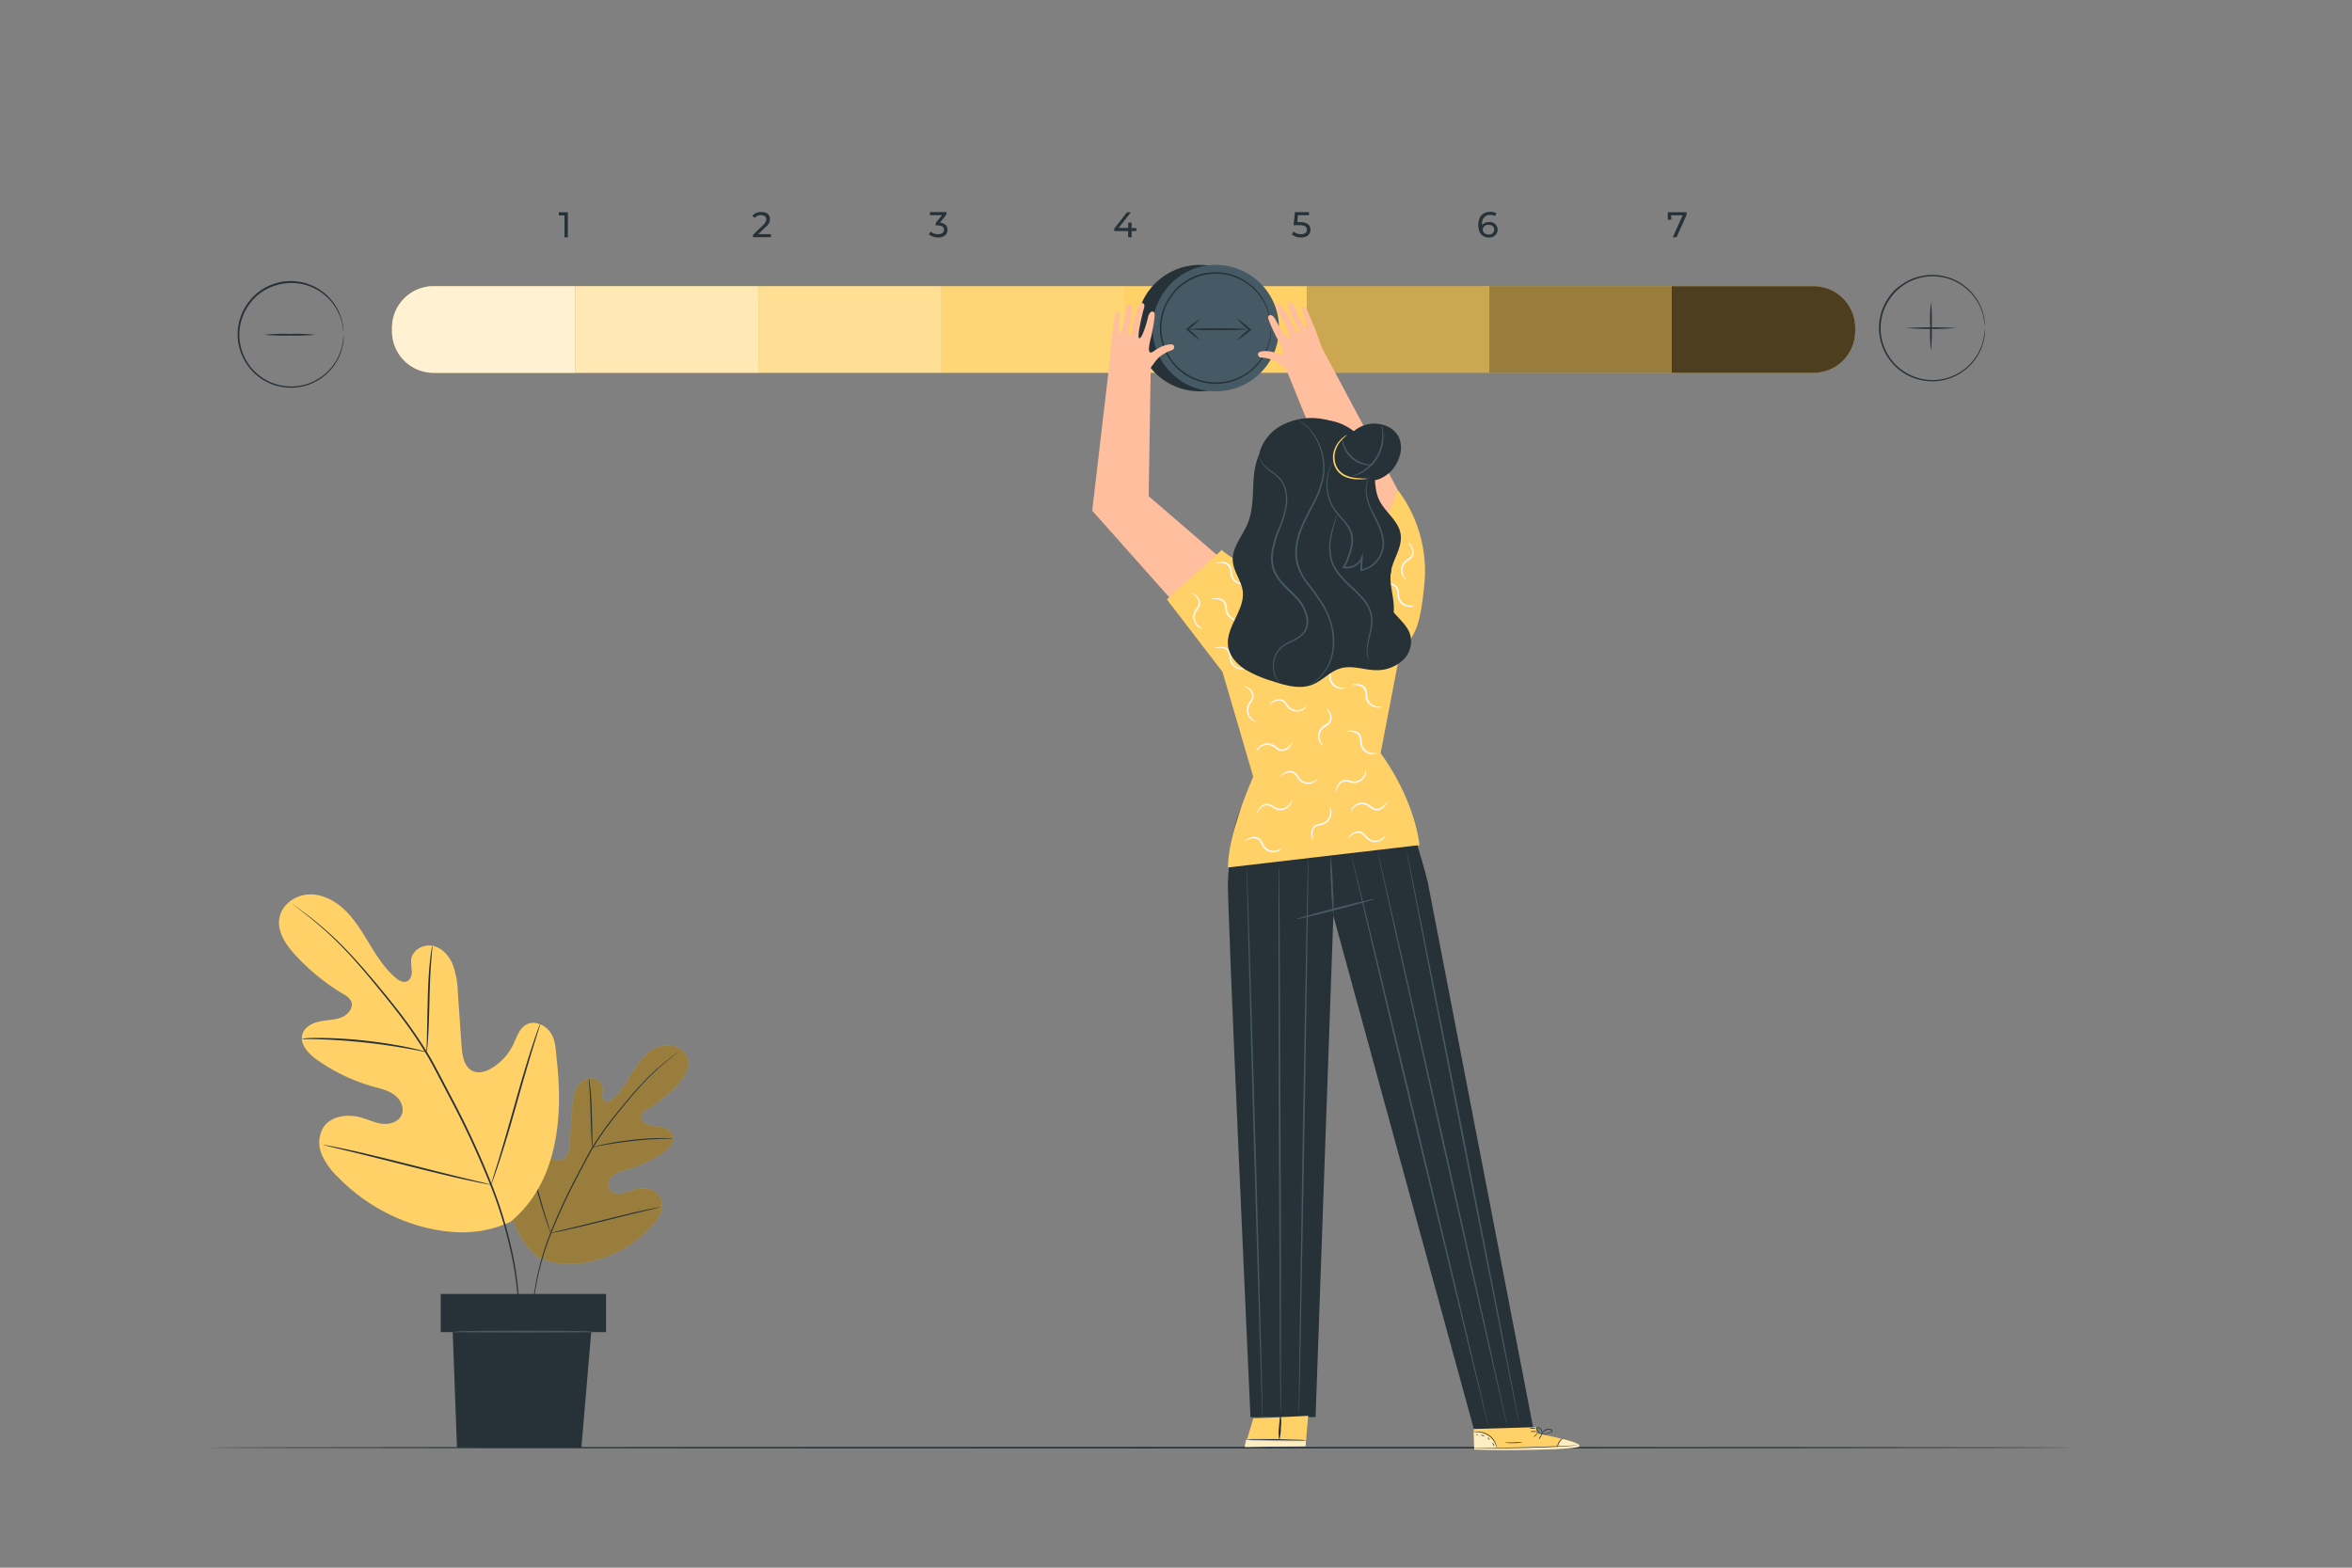 <svg xmlns="http://www.w3.org/2000/svg" viewBox="0 0 750 500"><rect x="0" y="0" width="750" height="500" fill="#808080" stroke="none"/><g id="freepik--Floor--inject-80"><path d="M661,461.71c0,.14-133,.26-297,.26s-297-.12-297-.26,133-.26,297-.26S661,461.57,661,461.71Z" style="fill:#263238"></path></g><g id="freepik--Thermostat--inject-80"><path d="M138.24,91.27h45.15a0,0,0,0,1,0,0v27.64a0,0,0,0,1,0,0H138.24A13.28,13.28,0,0,1,125,105.63v-1.08A13.28,13.28,0,0,1,138.24,91.27Z" style="fill:#FFD166"></path><g style="opacity:0.7"><path d="M138.24,91.27h45.15a0,0,0,0,1,0,0v27.64a0,0,0,0,1,0,0H138.24A13.28,13.28,0,0,1,125,105.63v-1.08A13.28,13.28,0,0,1,138.24,91.27Z" style="fill:#fff"></path></g><rect x="183.39" y="91.27" width="58.43" height="27.64" style="fill:#FFD166"></rect><g style="opacity:0.5"><rect x="183.39" y="91.27" width="58.43" height="27.64" style="fill:#fff"></rect></g><rect x="241.83" y="91.27" width="58.43" height="27.64" style="fill:#FFD166"></rect><g style="opacity:0.3"><rect x="241.83" y="91.27" width="58.43" height="27.64" style="fill:#fff"></rect></g><rect x="300.26" y="91.27" width="58.43" height="27.64" style="fill:#FFD166"></rect><g style="opacity:0.1"><rect x="300.26" y="91.27" width="58.43" height="27.64" style="fill:#fff"></rect></g><rect x="358.45" y="91.27" width="58.43" height="27.64" style="fill:#FFD166"></rect><rect x="416.69" y="91.27" width="58.43" height="27.64" style="fill:#FFD166"></rect><g style="opacity:0.2"><rect x="416.69" y="91.27" width="58.43" height="27.64"></rect></g><rect x="474.92" y="91.27" width="58.43" height="27.64" style="fill:#FFD166"></rect><path d="M533.16,91.27h45.15a13.28,13.28,0,0,1,13.28,13.28v1.08a13.28,13.28,0,0,1-13.28,13.28H533.16a0,0,0,0,1,0,0V91.27A0,0,0,0,1,533.16,91.27Z" style="fill:#FFD166"></path><g style="opacity:0.4"><rect x="474.92" y="91.27" width="58.43" height="27.64"></rect></g><g style="opacity:0.7"><path d="M533.16,91.27h45.15a13.28,13.28,0,0,1,13.28,13.28v1.08a13.28,13.28,0,0,1-13.28,13.28H533.16a0,0,0,0,1,0,0V91.27A0,0,0,0,1,533.16,91.27Z"></path></g><circle cx="382.56" cy="104.65" r="20.16" transform="translate(183.8 447.86) rotate(-75.22)" style="fill:#263238"></circle><circle cx="387.69" cy="104.65" r="20.16" transform="translate(39.56 304.79) rotate(-45)" style="fill:#455a64"></circle><path d="M405.27,104.65a27.31,27.31,0,0,0-.65-4.27,16.91,16.91,0,0,0-2-4.63,17.53,17.53,0,0,0-11.76-8.16,17.52,17.52,0,0,0-9.11.77,16.58,16.58,0,0,0-4.39,2.37,16,16,0,0,0-3.66,3.68,17.27,17.27,0,0,0,0,20.47,18.41,18.41,0,0,0,1.7,2,19.34,19.34,0,0,0,2,1.68,16.55,16.55,0,0,0,4.39,2.36,17.43,17.43,0,0,0,20.87-7.38,17.08,17.08,0,0,0,2-4.64,27.3,27.3,0,0,0,.65-4.26,1.16,1.16,0,0,1,0,.28c0,.22,0,.5,0,.84a8,8,0,0,1-.11,1.36,12.33,12.33,0,0,1-.33,1.83,16.47,16.47,0,0,1-1.91,4.74A17.74,17.74,0,0,1,391,122.12a17.83,17.83,0,0,1-9.36-.74,16.67,16.67,0,0,1-4.51-2.41,16.4,16.4,0,0,1-3.78-3.78,17.7,17.7,0,0,1,0-21.08A19.51,19.51,0,0,1,375.08,92a19.15,19.15,0,0,1,2-1.71,16.71,16.71,0,0,1,4.51-2.42,17.83,17.83,0,0,1,9.36-.74,17.71,17.71,0,0,1,11.93,8.43,16.54,16.54,0,0,1,1.91,4.73,12.56,12.56,0,0,1,.33,1.83,8.1,8.1,0,0,1,.11,1.36c0,.35,0,.62,0,.84A1.29,1.29,0,0,1,405.27,104.65Z" style="fill:#263238"></path><path d="M181.08,67.69v8H180v-7h-1.8v-1Z" style="fill:#263238"></path><path d="M245.83,74.67v1h-5.72v-.77l3.24-3.13c.84-.82,1-1.32,1-1.82,0-.82-.58-1.32-1.69-1.32a2.5,2.5,0,0,0-2,.86l-.78-.67a3.71,3.71,0,0,1,2.92-1.21c1.66,0,2.73.86,2.73,2.22a3.24,3.24,0,0,1-1.31,2.51l-2.43,2.34Z" style="fill:#263238"></path><path d="M302.14,73.32c0,1.34-1,2.43-3,2.43a4.54,4.54,0,0,1-2.93-1l.53-.9a3.57,3.57,0,0,0,2.4.85c1.19,0,1.88-.55,1.88-1.41s-.61-1.39-2-1.39h-.64v-.8l2-2.46h-3.83v-1h5.25v.78L299.74,71C301.34,71.19,302.14,72.09,302.14,73.32Z" style="fill:#263238"></path><path d="M362.36,73.7h-1.52v2h-1.1v-2h-4.43v-.79l4.08-5.22h1.23l-3.91,5h3.06V71h1.07v1.73h1.52Z" style="fill:#263238"></path><path d="M417.87,73.27c0,1.38-1,2.48-3,2.48a4.6,4.6,0,0,1-2.93-1l.53-.9a3.57,3.57,0,0,0,2.39.85c1.2,0,1.89-.56,1.89-1.42s-.57-1.46-2.42-1.46H412.5l.43-4.17h4.49v1h-3.54l-.21,2.19h.88C416.93,70.87,417.87,71.86,417.87,73.27Z" style="fill:#263238"></path><path d="M477.57,73.24a2.57,2.57,0,0,1-2.82,2.51c-2.14,0-3.35-1.43-3.35-4,0-2.72,1.54-4.18,3.77-4.18a3.82,3.82,0,0,1,2,.47l-.43.89a2.72,2.72,0,0,0-1.53-.38c-1.61,0-2.65,1-2.65,3a2.72,2.72,0,0,0,0,.28,2.66,2.66,0,0,1,2.29-1A2.46,2.46,0,0,1,477.57,73.24Zm-1.1,0c0-.93-.71-1.53-1.82-1.53a1.65,1.65,0,0,0-1.83,1.55c0,.81.66,1.53,1.88,1.53A1.58,1.58,0,0,0,476.47,73.28Z" style="fill:#263238"></path><path d="M537.84,67.69v.78l-3.22,7.19h-1.21l3.16-7h-3.65v1.43h-1.09V67.69Z" style="fill:#263238"></path><path d="M382.71,108.53a27,27,0,0,1-4.22-3.3l-.05,0-.24-.2.25-.2a26.78,26.78,0,0,1,4.26-3.14,27.87,27.87,0,0,1-3.94,3.55v-.4l.05,0A28.44,28.44,0,0,1,382.71,108.53Z" style="fill:#263238"></path><path d="M394.49,101.65a27.58,27.58,0,0,1,4.22,3.3l.05,0,.23.21-.24.19a27,27,0,0,1-4.26,3.15,27.4,27.4,0,0,1,3.93-3.55v.4l-.05,0A28.44,28.44,0,0,1,394.49,101.65Z" style="fill:#263238"></path><path d="M398.05,105a92.2,92.2,0,0,1-9.72.26,92.2,92.2,0,0,1-9.72-.26,87.43,87.43,0,0,1,9.72-.27A87.43,87.43,0,0,1,398.05,105Z" style="fill:#263238"></path><path d="M109.61,106.76a28.07,28.07,0,0,0-.62-4.07,16.23,16.23,0,0,0-1.88-4.42,16.59,16.59,0,0,0-19.9-7A15.32,15.32,0,0,0,83,93.49,15,15,0,0,0,79.54,97a16.44,16.44,0,0,0,0,19.52A15.57,15.57,0,0,0,83,120a15.56,15.56,0,0,0,4.18,2.25,16.65,16.65,0,0,0,8.69.74,16.74,16.74,0,0,0,11.21-7.77,16.23,16.23,0,0,0,1.88-4.42,28.28,28.28,0,0,0,.62-4.07,1.1,1.1,0,0,1,0,.27v.8a7.39,7.39,0,0,1-.11,1.3,11.33,11.33,0,0,1-.32,1.75,15.64,15.64,0,0,1-1.82,4.51,16.88,16.88,0,0,1-11.39,8,16.89,16.89,0,0,1-8.92-.71,15.8,15.8,0,0,1-4.32-2.3,19.92,19.92,0,0,1-1.93-1.64,18.67,18.67,0,0,1-1.67-2,16.92,16.92,0,0,1,0-20.13,20.94,20.94,0,0,1,1.67-2,18.5,18.5,0,0,1,1.93-1.63,16,16,0,0,1,4.32-2.31,16.86,16.86,0,0,1,16,2.5,16.76,16.76,0,0,1,4.26,4.84,15.68,15.68,0,0,1,1.82,4.52,11.12,11.12,0,0,1,.32,1.75,7.32,7.32,0,0,1,.11,1.3v.8A1.1,1.1,0,0,1,109.61,106.76Z" style="fill:#263238"></path><path d="M100.49,106.76a64.26,64.26,0,0,1-8.11.26,64.49,64.49,0,0,1-8.12-.26,62.3,62.3,0,0,1,8.12-.26A62.08,62.08,0,0,1,100.49,106.76Z" style="fill:#263238"></path><path d="M633,104.65a27.46,27.46,0,0,0-.63-4.07,15.86,15.86,0,0,0-1.87-4.42,16.64,16.64,0,0,0-11.22-7.77,16.62,16.62,0,0,0-8.68.73,15.32,15.32,0,0,0-4.18,2.26A17.48,17.48,0,0,0,604.52,93a18.68,18.68,0,0,0-1.62,1.92,16.44,16.44,0,0,0,0,19.52,15.57,15.57,0,0,0,3.49,3.51,15.56,15.56,0,0,0,4.18,2.25,16.49,16.49,0,0,0,15.66-2.34,16.43,16.43,0,0,0,4.24-4.7,15.94,15.94,0,0,0,1.87-4.41,27.66,27.66,0,0,0,.63-4.07,1.1,1.1,0,0,1,0,.27c0,.21,0,.47,0,.8a7.39,7.39,0,0,1-.11,1.3,11.33,11.33,0,0,1-.32,1.75,15.93,15.93,0,0,1-1.82,4.51,16.88,16.88,0,0,1-11.39,8,17,17,0,0,1-8.93-.71,15.89,15.89,0,0,1-4.31-2.3,19.92,19.92,0,0,1-1.93-1.64,17.55,17.55,0,0,1-1.67-2,16.92,16.92,0,0,1,0-20.13,20.94,20.94,0,0,1,1.67-2A18.5,18.5,0,0,1,606.09,91a15.93,15.93,0,0,1,4.31-2.31,16.88,16.88,0,0,1,16.06,2.5A16.76,16.76,0,0,1,630.72,96a16,16,0,0,1,1.82,4.52,11.12,11.12,0,0,1,.32,1.75,7.29,7.29,0,0,1,.11,1.29c0,.33,0,.59,0,.8A1.23,1.23,0,0,1,633,104.65Z" style="fill:#263238"></path><path d="M623.85,104.65a126.77,126.77,0,0,1-16.23,0,126.77,126.77,0,0,1,16.23,0Z" style="fill:#263238"></path><path d="M615.74,111.92a57.94,57.94,0,0,1-.26-7.83,58,58,0,0,1,.26-7.84,60.08,60.08,0,0,1,.26,7.84A60,60,0,0,1,615.74,111.92Z" style="fill:#263238"></path></g><g id="freepik--Plant--inject-80"><path d="M171.6,401C162,393,160.67,379.6,162,367.73c.23-2,.17-4.1,1.26-5.77s3.38-2.69,5.09-1.71c1.42.81,1.93,2.58,2.65,4.06a11.61,11.61,0,0,0,4.31,4.82,4.43,4.43,0,0,0,4.05.69c1.79-.81,2.18-3.16,2.32-5.14.27-3.68.53-7.37.8-11.06a18.49,18.49,0,0,1,1.06-5.82,6.14,6.14,0,0,1,4.18-3.84,3.73,3.73,0,0,1,4.41,2.85,18.69,18.69,0,0,1-.14,2.47,2.09,2.09,0,0,0,1.06,2.05,2.38,2.38,0,0,0,2.24-.74,26,26,0,0,0,5.28-6.75,37.07,37.07,0,0,1,5-7,10.73,10.73,0,0,1,7.56-3.49c2.85.06,5.73,2.05,6.22,4.88s-1.35,5.55-3.29,7.66a44.41,44.41,0,0,1-9.88,8,3.66,3.66,0,0,0-1.67,1.53c-.53,1.28.62,2.69,1.88,3.23a23.33,23.33,0,0,0,4.58.88c1.52.3,3.14,1.11,3.61,2.62.65,2.08-1.21,4.07-3,5.32a37.93,37.93,0,0,1-11.69,5.58,12.78,12.78,0,0,0-4.32,1.69,3.67,3.67,0,0,0-1.5,4.1c.6,1.45,2.38,2,3.93,1.88a27.83,27.83,0,0,0,4.47-1.32c2.79-.81,6.29-.35,7.84,2.14a6.25,6.25,0,0,1,.23,5.58,14.33,14.33,0,0,1-3.38,4.65A38,38,0,0,1,190,401.93c-6.47,1.69-12.36,1.82-18.44-1" style="fill:#FFD166"></path><g style="opacity:0.4"><path d="M171.6,401C162,393,160.67,379.6,162,367.73c.23-2,.17-4.1,1.26-5.77s3.38-2.69,5.09-1.71c1.42.81,1.93,2.58,2.65,4.06a11.61,11.61,0,0,0,4.31,4.82,4.43,4.43,0,0,0,4.05.69c1.79-.81,2.18-3.16,2.32-5.14.27-3.68.53-7.37.8-11.06a18.49,18.49,0,0,1,1.06-5.82,6.14,6.14,0,0,1,4.18-3.84,3.73,3.73,0,0,1,4.41,2.85,18.69,18.69,0,0,1-.14,2.47,2.09,2.09,0,0,0,1.06,2.05,2.38,2.38,0,0,0,2.24-.74,26,26,0,0,0,5.28-6.75,37.07,37.07,0,0,1,5-7,10.73,10.73,0,0,1,7.56-3.49c2.85.06,5.73,2.05,6.22,4.88s-1.35,5.55-3.29,7.66a44.41,44.41,0,0,1-9.88,8,3.66,3.66,0,0,0-1.67,1.53c-.53,1.28.62,2.69,1.88,3.23a23.33,23.33,0,0,0,4.58.88c1.52.3,3.14,1.11,3.61,2.62.65,2.08-1.21,4.07-3,5.32a37.93,37.93,0,0,1-11.69,5.58,12.78,12.78,0,0,0-4.32,1.69,3.67,3.67,0,0,0-1.5,4.1c.6,1.45,2.38,2,3.93,1.88a27.83,27.83,0,0,0,4.47-1.32c2.79-.81,6.29-.35,7.84,2.14a6.25,6.25,0,0,1,.23,5.58,14.33,14.33,0,0,1-3.38,4.65A38,38,0,0,1,190,401.93c-6.47,1.69-12.36,1.82-18.44-1"></path></g><path d="M216.7,335.29a1.15,1.15,0,0,1-.21.17l-.62.48c-.56.41-1.37,1-2.4,1.85a73.94,73.94,0,0,0-8.19,7.56c-1.62,1.71-3.31,3.67-5.09,5.8s-3.66,4.43-5.54,6.91a89.09,89.09,0,0,0-5.55,8.07c-.88,1.45-1.68,3-2.5,4.53s-1.65,3.14-2.48,4.74a180.71,180.71,0,0,0-8.54,18.47,88.09,88.09,0,0,0-4.57,16A64.79,64.79,0,0,0,169.94,421c0,1.33,0,2.35.06,3,0,.33,0,.6,0,.79v.28a1.14,1.14,0,0,1,0-.27c0-.2,0-.46-.06-.79-.07-.7-.11-1.73-.13-3.06a62.09,62.09,0,0,1,.95-11.19,87.1,87.1,0,0,1,4.51-16,179.16,179.16,0,0,1,8.53-18.52l2.49-4.74c.82-1.55,1.63-3.09,2.52-4.55a88.22,88.22,0,0,1,5.58-8.09c1.9-2.48,3.79-4.77,5.58-6.9s3.5-4.07,5.13-5.78a69.52,69.52,0,0,1,8.29-7.49c1-.81,1.88-1.4,2.44-1.8l.65-.45A1.12,1.12,0,0,1,216.7,335.29Z" style="fill:#263238"></path><path d="M188.9,365.93a5.11,5.11,0,0,1-.12-.86c-.06-.55-.13-1.36-.19-2.35-.12-2-.2-4.75-.27-7.78s-.2-5.79-.35-7.77c-.08-1-.14-1.79-.2-2.35a3.51,3.51,0,0,1,0-.86,3.83,3.83,0,0,1,.18.84c.1.55.21,1.35.31,2.35.23,2,.38,4.74.46,7.78s.13,5.71.17,7.78c0,.93.05,1.72.07,2.35A3.68,3.68,0,0,1,188.9,365.93Z" style="fill:#263238"></path><path d="M214.69,363.18a4.78,4.78,0,0,1-1,0c-.66,0-1.61,0-2.78.06-2.35.07-5.59.27-9.15.66s-6.78.88-9.09,1.31c-1.16.2-2.09.39-2.73.52a4.68,4.68,0,0,1-1,.16,6.64,6.64,0,0,1,1-.3c.64-.17,1.57-.4,2.72-.64,2.31-.49,5.53-1,9.1-1.42a91.15,91.15,0,0,1,9.19-.55c1.17,0,2.13,0,2.78.06A6.05,6.05,0,0,1,214.69,363.18Z" style="fill:#263238"></path><path d="M175.61,393.3a1.22,1.22,0,0,1-.15-.32c-.1-.26-.22-.57-.36-1-.31-.83-.73-2-1.23-3.55-1-3-2.24-7.21-3.55-11.86s-2.52-8.85-3.46-11.88c-.46-1.47-.83-2.68-1.11-3.58l-.3-1a1.2,1.2,0,0,1-.08-.35,1.22,1.22,0,0,1,.15.32c.1.26.22.57.36.95.31.83.73,2.05,1.23,3.55,1,3,2.24,7.21,3.56,11.86s2.52,8.86,3.45,11.88c.46,1.47.83,2.68,1.11,3.58l.3,1A1.12,1.12,0,0,1,175.61,393.3Z" style="fill:#263238"></path><path d="M210.24,385.08a1.65,1.65,0,0,1-.34.11l-1,.25-3.71.89c-3.13.75-7.44,1.83-12.21,3s-9.09,2.25-12.24,2.94c-1.57.34-2.85.61-3.74.77l-1,.18c-.23,0-.36.06-.36,0a1.63,1.63,0,0,1,.35-.11l1-.25,3.71-.89c3.13-.75,7.45-1.83,12.21-3s9.1-2.25,12.24-2.94c1.58-.34,2.85-.61,3.74-.77l1-.19C210.11,385.08,210.24,385.06,210.24,385.08Z" style="fill:#263238"></path><path d="M162.77,389.69c14.9-12.26,16.87-33,14.8-51.33-.34-3.06-.26-6.33-1.93-8.9s-5.22-4.15-7.87-2.64c-2.19,1.25-3,4-4.08,6.27a18.08,18.08,0,0,1-6.66,7.44c-1.87,1.17-4.24,2-6.26,1.07-2.76-1.26-3.36-4.89-3.58-7.94L146,316.58a28.42,28.42,0,0,0-1.64-9c-1.17-2.82-3.48-5.35-6.45-5.93s-6.43,1.37-6.81,4.4a28.64,28.64,0,0,0,.22,3.81c0,1.28-.47,2.72-1.64,3.17s-2.48-.31-3.47-1.14c-3.39-2.83-5.84-6.63-8.15-10.42s-4.56-7.68-7.69-10.82-7.28-5.49-11.67-5.39-8.84,3.16-9.61,7.54,2.09,8.55,5.09,11.82A68.38,68.38,0,0,0,109.39,317,5.65,5.65,0,0,1,112,319.4c.82,2-1,4.16-2.91,5-2.21.93-4.7.89-7.06,1.36s-4.85,1.72-5.57,4c-1,3.22,1.86,6.28,4.59,8.22a58.45,58.45,0,0,0,18.06,8.61c2.31.65,4.73,1.18,6.67,2.62s3.24,4.09,2.31,6.33-3.68,3.14-6.06,2.89-4.59-1.36-6.9-2c-4.32-1.25-9.71-.54-12.12,3.3a9.7,9.7,0,0,0-.35,8.62,22.32,22.32,0,0,0,5.22,7.18,58.87,58.87,0,0,0,26.44,15.64c10,2.61,19.09,2.81,28.48-1.48" style="fill:#FFD166"></path><path d="M93.13,288.27l.32.27,1,.74c.86.64,2.12,1.59,3.71,2.86a115.45,115.45,0,0,1,12.65,11.66c2.49,2.65,5.1,5.67,7.85,9s5.64,6.84,8.56,10.67a139.3,139.3,0,0,1,8.55,12.46c1.36,2.24,2.61,4.6,3.87,7l3.84,7.32a280.18,280.18,0,0,1,13.18,28.51,136.27,136.27,0,0,1,7.06,24.65,100,100,0,0,1,1.64,17.21c0,2.05,0,3.64-.09,4.71,0,.52,0,.92,0,1.23a2.26,2.26,0,0,0,0,.42,2,2,0,0,0,.05-.42c0-.3.06-.71.1-1.22.1-1.08.17-2.67.2-4.72a95.7,95.7,0,0,0-1.47-17.28,134.83,134.83,0,0,0-7-24.77,274.9,274.9,0,0,0-13.18-28.59l-3.83-7.31c-1.27-2.4-2.52-4.78-3.89-7a139.4,139.4,0,0,0-8.62-12.49c-2.94-3.83-5.86-7.37-8.62-10.65s-5.4-6.29-7.92-8.93A108.37,108.37,0,0,0,98.26,292c-1.61-1.24-2.89-2.16-3.77-2.78l-1-.69Z" style="fill:#263238"></path><path d="M136.05,335.59a6,6,0,0,0,.2-1.33c.09-.85.19-2.1.28-3.63.2-3.08.32-7.33.43-12s.3-8.93.54-12c.11-1.53.22-2.77.3-3.62a6.16,6.16,0,0,0,.07-1.34,5.62,5.62,0,0,0-.28,1.31c-.16.84-.32,2.08-.49,3.61-.34,3.06-.58,7.32-.7,12s-.19,8.82-.26,12c0,1.44-.08,2.66-.11,3.64A6.4,6.4,0,0,0,136.05,335.59Z" style="fill:#263238"></path><path d="M96.23,331.34a8.32,8.32,0,0,0,1.58.06c1,0,2.49,0,4.3.09,3.62.1,8.62.42,14.13,1s10.46,1.37,14,2c1.79.31,3.23.61,4.22.8a8.68,8.68,0,0,0,1.56.26,7.66,7.66,0,0,0-1.51-.47c-1-.27-2.41-.62-4.2-1-3.56-.75-8.52-1.58-14-2.19a140,140,0,0,0-14.19-.85c-1.81,0-3.29,0-4.3.09A8.89,8.89,0,0,0,96.23,331.34Z" style="fill:#263238"></path><path d="M156.58,377.85a2.33,2.33,0,0,0,.23-.5c.15-.4.33-.88.56-1.47.48-1.28,1.12-3.15,1.89-5.48,1.54-4.64,3.47-11.12,5.49-18.31s3.9-13.67,5.34-18.34c.7-2.27,1.29-4.14,1.72-5.53.18-.6.33-1.1.46-1.5a1.87,1.87,0,0,0,.12-.54,2,2,0,0,0-.23.5c-.15.4-.34.88-.56,1.47-.48,1.28-1.13,3.15-1.89,5.47-1.54,4.65-3.47,11.13-5.5,18.32s-3.89,13.67-5.33,18.34l-1.72,5.52c-.18.61-.33,1.1-.46,1.51A1.81,1.81,0,0,0,156.58,377.85Z" style="fill:#263238"></path><path d="M103.11,365.14a2.2,2.2,0,0,0,.53.18l1.56.39,5.72,1.37c4.84,1.15,11.5,2.83,18.85,4.69s14,3.48,18.9,4.54c2.44.53,4.41.94,5.77,1.2l1.58.28a2,2,0,0,0,.56.06,2,2,0,0,0-.54-.17l-1.55-.39-5.73-1.37c-4.83-1.16-11.49-2.84-18.85-4.7s-14-3.48-18.9-4.54c-2.43-.53-4.4-.94-5.77-1.19l-1.57-.28A3.39,3.39,0,0,0,103.11,365.14Z" style="fill:#263238"></path><polygon points="144.36 424.87 145.72 461.68 185.39 461.68 188.53 424.87 144.36 424.87" style="fill:#263238"></polygon><rect x="140.53" y="412.7" width="52.73" height="12.17" style="fill:#263238"></rect><path d="M189.08,424.66c0,.14-9.94.25-22.2.25s-22.19-.11-22.19-.25,9.93-.25,22.19-.25S189.08,424.52,189.08,424.66Z" style="fill:#455a64"></path></g><g id="freepik--Character--inject-80"><path d="M488.92,455.46,455.44,282.17h.05c-.07-.26-.13-.51-.19-.76v0h0c-5.14-20.38-9.2-25.38-9.2-25.38L396,257.36c-3.93,7.06-4.43,24-4.43,24-.53,2.08,7.18,170.66,7.18,170.66l20.76-.06,5.67-159.88L470,455.88Z" style="fill:#263238"></path><path d="M438.43,286.68c0,.16-5.53,1.75-12.45,3.54s-12.56,3.11-12.6,2.94,5.53-1.75,12.45-3.54S438.39,286.51,438.43,286.68Z" style="fill:#455a64"></path><path d="M402.66,454.17c-.15,0-1.4-39.82-2.81-88.94s-2.43-89-2.29-89,1.4,39.81,2.81,88.94S402.8,454.17,402.66,454.17Z" style="fill:#455a64"></path><path d="M408.37,451.2c-.15,0-.4-39.21-.57-87.56s-.18-87.57,0-87.57.4,39.2.56,87.57S408.51,451.19,408.37,451.2Z" style="fill:#455a64"></path><path d="M417.16,273.69c.15,0-.4,39.74-1.23,88.75s-1.6,88.76-1.75,88.76.41-39.74,1.23-88.77S417,273.69,417.16,273.69Z" style="fill:#455a64"></path><path d="M425.19,292.09a87.54,87.54,0,0,1-.71-9.6,91.56,91.56,0,0,1-.18-9.64,86.82,86.82,0,0,1,.7,9.61A89.93,89.93,0,0,1,425.19,292.09Z" style="fill:#455a64"></path><path d="M474.71,455.34c-.14,0-10-40.79-22.14-91.18s-21.77-91.27-21.63-91.31S441,313.64,453.08,364,474.85,455.31,474.71,455.34Z" style="fill:#455a64"></path><path d="M480.69,455.2c-.14,0-9.54-41.16-21-92s-20.64-92.08-20.5-92.11,9.54,41.15,21,92S480.83,455.17,480.69,455.2Z" style="fill:#455a64"></path><path d="M484.48,454.17c-.15,0-8.32-40.93-18.26-91.47s-17.88-91.56-17.74-91.59,8.31,40.92,18.25,91.48S484.62,454.14,484.48,454.17Z" style="fill:#455a64"></path><path d="M399.63,187l-33.34-28.75.65-41,.64-.86c.35-.48.74-1,1.21-1.57a7.75,7.75,0,0,1,1.92-1.69,11.86,11.86,0,0,1,2.85-1.4c.95-.21,1.17-1.46.37-1.8s-3.44.18-6,2.07-1.29-2.85-.86-4.59,1.47-7.16,1-7.7c-.63-.79-1.62-.24-2,1.5s-1.89,6.9-2.8,6.66,1.36-9.06,1.36-9.06.8-1.81-.25-2.13c-1.88-.57-3.59,9-3.73,9.88-.1.63-1.1.4-1-.27s2.47-8.75.56-9.35c-1.47-.46-1.49,7.83-2.9,9.26s.66-6.3-.76-6.68c-.53-.14-.94-.17-1.49,4.42a86.7,86.7,0,0,0-1,9.57h0l-5.78,49.36,33.55,37.72Z" style="fill:#ffbe9d"></path><polygon points="399.64 452.43 396.92 461.49 416.3 461.26 417.16 451.56 399.64 452.43" style="fill:#FFD166"></polygon><path d="M416.67,459.42a11.88,11.88,0,0,1-2.82.22c-1.74.05-4.15,0-6.81,0l-6.8-.22a13.59,13.59,0,0,1-2.82-.22,12.48,12.48,0,0,1,2.82-.21c1.75,0,4.16,0,6.82,0l6.8.21A14.08,14.08,0,0,1,416.67,459.42Z" style="fill:#263238"></path><path d="M408.37,451.2a14.3,14.3,0,0,1,.08,4.08,14,14,0,0,1-.54,4.06,14.42,14.42,0,0,1-.08-4.09C408,453,408.2,451.19,408.37,451.2Z" style="fill:#263238"></path><g style="opacity:0.6"><polyline points="396.92 461.49 416.3 461.26 416.46 459.42 397.25 459.17 396.92 461.27" style="fill:#fff"></polyline></g><path d="M415.44,97.89c-1.27.74,2.72,7.67,1,6.65s-3.89-9-5.19-8.2c-1.69,1.07,2.63,8.26,2.95,8.89s-.6,1.09-.86.51c-.37-.85-4.48-9.62-6.15-8.58-.93.57.31,2.12.31,2.12s4.45,7.94,3.65,8.4-3.6-4.11-4.42-5.72-1.92-1.86-2.33-.93c-.28.63,2.13,5.61,3,7.18s3.27,5.83.35,4.65-5.61-1-6.3-.47-.16,1.69.82,1.65a11.86,11.86,0,0,1,3.12.62,7.71,7.71,0,0,1,2.28,1.13c.6.44,1.12.84,1.58,1.21l.84.67,16.7,41.18L411.6,194.17l23.52,8.76,10.57-46.71-24.24-45.46h0a88.26,88.26,0,0,0-3.43-9C416.31,97.48,415.91,97.62,415.44,97.89Z" style="fill:#ffbe9d"></path><path d="M490,457.18l-.08-2-20,.58.18,6.51,1.23,0c5.51.14,28,.33,31.65-.8C507,460.26,490,457.18,490,457.18Z" style="fill:#FFD166"></path><g style="opacity:0.6"><path d="M477.3,462a6.4,6.4,0,0,0-2.66-3.88,7.08,7.08,0,0,0-4.7-1.22l.16,5.18Z" style="fill:#fff"></path></g><g style="opacity:0.6"><path d="M498.33,459s6,1.43,5.27,2.36-23.46,1.52-33.51,1l0-.41,26.53-.49S497.17,459,498.33,459Z" style="fill:#fff"></path></g><path d="M469.79,461.87l.35,0,1,0,3.63.05c3.06,0,7.29,0,12-.12s8.89-.31,12-.49l3.61-.24,1-.08.34,0h-.35l-1,0-3.62.16c-3.06.14-7.28.31-11.95.43s-8.89.16-11.95.18l-3.63,0h-1Z" style="fill:#263238"></path><path d="M496.64,461.68a7.94,7.94,0,0,1,.63-1.63,8.09,8.09,0,0,1,1.2-1.32,2.7,2.7,0,0,0-1.41,1.21A2.45,2.45,0,0,0,496.64,461.68Z" style="fill:#263238"></path><path d="M490.68,459.06c.06,0,.33-.29.61-.73s.46-.81.4-.84-.33.3-.61.73S490.63,459,490.68,459.06Z" style="fill:#263238"></path><path d="M489.05,458.31s.35-.16.68-.45.57-.58.53-.62-.36.16-.69.45S489,458.26,489.05,458.31Z" style="fill:#263238"></path><path d="M488,456.59a2.62,2.62,0,0,0,1,.09,2.38,2.38,0,0,0,1-.12,2.28,2.28,0,0,0-1-.1A2.59,2.59,0,0,0,488,456.59Z" style="fill:#263238"></path><path d="M487.59,455.37a3.14,3.14,0,0,0,2.36.1,6,6,0,0,0-1.18-.05A6.18,6.18,0,0,0,487.59,455.37Z" style="fill:#263238"></path><path d="M491.31,457.43a4.1,4.1,0,0,0,1.28,0,8.62,8.62,0,0,0,1.35-.32,3.82,3.82,0,0,0,.77-.32.6.6,0,0,0,.31-.38.45.45,0,0,0-.21-.47,2.46,2.46,0,0,0-2.88.72,2.11,2.11,0,0,0-.4.8.77.77,0,0,0,0,.33,3.27,3.27,0,0,1,.55-1,2.31,2.31,0,0,1,1.08-.68,2.13,2.13,0,0,1,1.53.05c.2.14.13.36-.09.49a4.49,4.49,0,0,1-.71.31,10,10,0,0,1-1.31.35C491.8,457.38,491.31,457.39,491.31,457.43Z" style="fill:#263238"></path><path d="M491.64,457.48a1.12,1.12,0,0,0,.13-.83,2,2,0,0,0-.38-.86,1.29,1.29,0,0,0-1.08-.58.46.46,0,0,0-.38.56,1.18,1.18,0,0,0,.23.52,3.45,3.45,0,0,0,.63.71,2,2,0,0,0,.74.46s-.26-.21-.62-.57a4.76,4.76,0,0,1-.56-.7c-.18-.25-.32-.7,0-.76a1.15,1.15,0,0,1,.86.48,1.94,1.94,0,0,1,.39.77A3.72,3.72,0,0,1,491.64,457.48Z" style="fill:#263238"></path><path d="M470,456.8s.57-.07,1.48,0a6.67,6.67,0,0,1,3.25,1.14,6,6,0,0,1,2.08,2.59,13.2,13.2,0,0,1,.42,1.31s0-.14,0-.38a4.71,4.71,0,0,0-.25-1,5.75,5.75,0,0,0-2.1-2.71,6.48,6.48,0,0,0-3.38-1.12,5.72,5.72,0,0,0-1.1.05A1,1,0,0,0,470,456.8Z" style="fill:#263238"></path><path d="M479.76,460.08a12,12,0,0,0,2.91.19,11.77,11.77,0,0,0,2.91-.29c0-.06-1.31,0-2.91.07S479.76,460,479.76,460.08Z" style="fill:#263238"></path><path d="M475.85,460.18c-.05.05.12.25.26.53s.22.51.29.51.09-.3-.08-.61S475.89,460.13,475.85,460.18Z" style="fill:#263238"></path><path d="M474.33,458.51c-.05.05.09.24.3.43s.42.3.47.26-.09-.24-.3-.42S474.37,458.47,474.33,458.51Z" style="fill:#263238"></path><path d="M472.2,457.79c0,.06.28.06.58.14s.51.23.56.19-.13-.3-.49-.4S472.18,457.74,472.2,457.79Z" style="fill:#263238"></path><path d="M470.69,457.46c0,.06.09.16.26.21s.32.05.34,0-.09-.15-.26-.2S470.71,457.41,470.69,457.46Z" style="fill:#263238"></path><path d="M445.69,211.89l-5.44,28.31c11.35,15.79,12.38,29.34,12.38,29.34l-61.05,7.14c0-11.06,8.05-28.94,8.05-28.94l-9.8-33.45-17.74-23.1,17.6-15.87c-.33.89,16.51,10.64,16.51,10.64l24.19.21a20.09,20.09,0,0,1,3.48.69l11.82-30.64a43,43,0,0,1,8.53,29.91c-1.91,19.34-4.22,14.53-8.53,25.76" style="fill:#FFD166"></path><path d="M412.17,236.76s0,.21-.22.53a5.39,5.39,0,0,1-.92,1.26,3.27,3.27,0,0,1-2.15,1,2.54,2.54,0,0,1-1.41-.36c-.43-.25-.81-.58-1.2-.85a3.61,3.61,0,0,0-2.45-.72,3.68,3.68,0,0,0-2,.75,6.67,6.67,0,0,0-1.29,1.56,2.69,2.69,0,0,1,1.06-1.84,3.76,3.76,0,0,1,2.16-1,4,4,0,0,1,2.8.77c.81.62,1.49,1.21,2.29,1.17a3.1,3.1,0,0,0,1.91-.81C411.7,237.44,412.09,236.7,412.17,236.76Z" style="fill:#fafafa"></path><path d="M442.36,255.68s0,.2-.21.53a5.49,5.49,0,0,1-.93,1.26,3.25,3.25,0,0,1-2.15,1,2.49,2.49,0,0,1-1.41-.37,13.27,13.27,0,0,1-1.19-.84,3.67,3.67,0,0,0-4.43,0,7,7,0,0,0-1.29,1.56,2.74,2.74,0,0,1,1.06-1.84,3.76,3.76,0,0,1,2.17-.95,4,4,0,0,1,2.79.77c.81.61,1.5,1.21,2.29,1.16a3,3,0,0,0,1.91-.8C441.89,256.36,442.28,255.62,442.36,255.68Z" style="fill:#fafafa"></path><path d="M423,225.82s.18.11.42.38a5.76,5.76,0,0,1,.87,1.31,3.31,3.31,0,0,1,.21,2.37,2.56,2.56,0,0,1-.84,1.2,13.55,13.55,0,0,1-1.21.82,3.65,3.65,0,0,0-1.52,2,3.51,3.51,0,0,0,0,2.11,6.83,6.83,0,0,0,1,1.76c0,.05-.84-.36-1.37-1.64a3.76,3.76,0,0,1-.14-2.36,4,4,0,0,1,1.7-2.35c.85-.54,1.65-1,1.88-1.74a3.05,3.05,0,0,0-.09-2.08C423.42,226.5,422.86,225.87,423,225.82Z" style="fill:#fafafa"></path><path d="M426,252.82s0-.21,0-.57a5.63,5.63,0,0,1,.37-1.52,3.34,3.34,0,0,1,1.61-1.76,2.51,2.51,0,0,1,1.44-.19c.5.07,1,.22,1.43.33a3.65,3.65,0,0,0,4.08-1.7,6.71,6.71,0,0,0,.61-1.94,2.75,2.75,0,0,1-.28,2.11,3.78,3.78,0,0,1-1.65,1.7,4,4,0,0,1-2.88.34,3.83,3.83,0,0,0-2.56-.21,3,3,0,0,0-1.46,1.47C426.14,252,426.06,252.85,426,252.82Z" style="fill:#fafafa"></path><path d="M429.82,267.3s.08-.2.31-.48a5.7,5.7,0,0,1,1.16-1.06,3.33,3.33,0,0,1,2.31-.58,2.58,2.58,0,0,1,1.31.65c.37.33.67.72,1,1.07a3.7,3.7,0,0,0,2.26,1.19,3.63,3.63,0,0,0,2.08-.35,6.48,6.48,0,0,0,1.58-1.28c.05,0-.22.88-1.4,1.6a3.76,3.76,0,0,1-2.32.5,4,4,0,0,1-2.58-1.31c-.67-.76-1.23-1.48-2-1.59a3.07,3.07,0,0,0-2,.41C430.41,266.72,429.88,267.37,429.82,267.3Z" style="fill:#fafafa"></path><path d="M396.93,268.27s.13-.17.42-.38a5.42,5.42,0,0,1,1.39-.73,3.26,3.26,0,0,1,2.38,0,2.46,2.46,0,0,1,1.1.95,12.5,12.5,0,0,1,.7,1.29,3.69,3.69,0,0,0,1.89,1.72,3.55,3.55,0,0,0,2.1.19,7.12,7.12,0,0,0,1.85-.83A2.74,2.74,0,0,1,407,271.7a3.75,3.75,0,0,1-2.37-.1,4,4,0,0,1-2.16-1.93c-.46-.9-.82-1.74-1.55-2.05a3,3,0,0,0-2.07-.11C397.65,267.87,397,268.36,396.93,268.27Z" style="fill:#fafafa"></path><path d="M430.94,218.46s.19-.11.54-.19a5.64,5.64,0,0,1,1.57-.12,3.31,3.31,0,0,1,2.17,1,2.6,2.6,0,0,1,.64,1.32c.09.49.08,1,.13,1.46a3.68,3.68,0,0,0,1,2.33,3.63,3.63,0,0,0,1.86,1,6.3,6.3,0,0,0,2,0,2.65,2.65,0,0,1-2.09.4,3.84,3.84,0,0,1-2.13-1,4,4,0,0,1-1.22-2.63,3.79,3.79,0,0,0-.61-2.49,3,3,0,0,0-1.85-.93C431.77,218.37,431,218.56,430.94,218.46Z" style="fill:#fafafa"></path><path d="M449,172.92s.19.1.44.37a5.52,5.52,0,0,1,.93,1.26,3.3,3.3,0,0,1,.32,2.36,2.57,2.57,0,0,1-.78,1.23,13.25,13.25,0,0,1-1.17.88,3.69,3.69,0,0,0-1.43,2.12,3.6,3.6,0,0,0,.12,2.11,6,6,0,0,0,1.1,1.7c0,.05-.85-.31-1.44-1.56a3.78,3.78,0,0,1-.25-2.36,4,4,0,0,1,1.58-2.42c.83-.59,1.61-1.06,1.81-1.83a3.11,3.11,0,0,0-.19-2.07C449.48,173.58,448.9,173,449,172.92Z" style="fill:#fafafa"></path><path d="M419.32,212.44s.18-.11.54-.19a5.67,5.67,0,0,1,1.56-.11,3.23,3.23,0,0,1,2.17,1,2.46,2.46,0,0,1,.64,1.31,14.65,14.65,0,0,1,.13,1.46,3.67,3.67,0,0,0,2.9,3.34,7,7,0,0,0,2,0,2.74,2.74,0,0,1-2.09.39,3.78,3.78,0,0,1-2.13-1,4.05,4.05,0,0,1-1.23-2.63,3.85,3.85,0,0,0-.6-2.49,3,3,0,0,0-1.86-.93C420.14,212.36,419.32,212.54,419.32,212.44Z" style="fill:#fafafa"></path><path d="M441.09,186.28s.18-.11.54-.19a5.64,5.64,0,0,1,1.57-.12,3.31,3.31,0,0,1,2.17,1,2.51,2.51,0,0,1,.63,1.32,12.17,12.17,0,0,1,.13,1.46,3.69,3.69,0,0,0,1.05,2.33,3.64,3.64,0,0,0,1.85,1,6.38,6.38,0,0,0,2,0,2.65,2.65,0,0,1-2.09.4,3.81,3.81,0,0,1-2.13-1,4,4,0,0,1-1.22-2.63,3.85,3.85,0,0,0-.61-2.49,3,3,0,0,0-1.86-.93C441.91,186.19,441.1,186.38,441.09,186.28Z" style="fill:#fafafa"></path><path d="M396.79,218.72s.21,0,.54.18a5.4,5.4,0,0,1,1.31.86,3.31,3.31,0,0,1,1.13,2.1,2.59,2.59,0,0,1-.3,1.43c-.23.44-.53.83-.79,1.23a3.7,3.7,0,0,0-.59,2.49,3.62,3.62,0,0,0,.85,1.93,6.51,6.51,0,0,0,1.62,1.21,2.73,2.73,0,0,1-1.89-1,3.78,3.78,0,0,1-1.06-2.12,4,4,0,0,1,.64-2.83c.57-.84,1.13-1.55,1-2.34a3.07,3.07,0,0,0-.9-1.87C397.49,219.15,396.74,218.8,396.79,218.72Z" style="fill:#fafafa"></path><path d="M386.11,191.15s.18-.11.54-.2a5.4,5.4,0,0,1,1.55-.19,3.31,3.31,0,0,1,2.22.87,2.62,2.62,0,0,1,.69,1.29c.11.49.13,1,.19,1.45a3.66,3.66,0,0,0,1.15,2.28,3.57,3.57,0,0,0,1.89.93,6.52,6.52,0,0,0,2-.12,2.7,2.7,0,0,1-2.07.49,3.85,3.85,0,0,1-2.18-.94,4,4,0,0,1-1.33-2.57,3.88,3.88,0,0,0-.72-2.47,3,3,0,0,0-1.89-.84C386.93,191,386.12,191.25,386.11,191.15Z" style="fill:#fafafa"></path><path d="M387.7,179.6s.18-.11.53-.21a5.87,5.87,0,0,1,1.56-.19,3.28,3.28,0,0,1,2.21.88,2.5,2.5,0,0,1,.69,1.29,12.31,12.31,0,0,1,.2,1.45A3.67,3.67,0,0,0,394,185.1a3.6,3.6,0,0,0,1.9.93,6.91,6.91,0,0,0,2-.12,2.77,2.77,0,0,1-2.08.48,3.71,3.71,0,0,1-2.17-.93,4.05,4.05,0,0,1-1.34-2.57,3.8,3.8,0,0,0-.71-2.47,3.06,3.06,0,0,0-1.89-.85C388.52,179.48,387.71,179.7,387.7,179.6Z" style="fill:#fafafa"></path><path d="M387.42,206.68s.18-.11.53-.21a5.87,5.87,0,0,1,1.56-.19,3.32,3.32,0,0,1,2.21.88,2.5,2.5,0,0,1,.69,1.29,12.31,12.31,0,0,1,.2,1.45,3.67,3.67,0,0,0,1.14,2.28,3.6,3.6,0,0,0,1.9.93,6.76,6.76,0,0,0,2-.12,2.73,2.73,0,0,1-2.07.48,3.71,3.71,0,0,1-2.17-.93,4,4,0,0,1-1.34-2.57,3.8,3.8,0,0,0-.71-2.47,3.08,3.08,0,0,0-1.9-.85C388.24,206.56,387.43,206.78,387.42,206.68Z" style="fill:#fafafa"></path><path d="M379.73,189s.21,0,.54.19a5.6,5.6,0,0,1,1.31.86,3.27,3.27,0,0,1,1.12,2.09,2.5,2.5,0,0,1-.29,1.43,13.82,13.82,0,0,1-.79,1.24,3.63,3.63,0,0,0-.6,2.48,3.59,3.59,0,0,0,.85,1.93,7,7,0,0,0,1.63,1.22,2.72,2.72,0,0,1-1.9-1,3.74,3.74,0,0,1-1.05-2.12,4,4,0,0,1,.63-2.82,3.93,3.93,0,0,0,1.05-2.35,3.08,3.08,0,0,0-.91-1.87C380.43,189.39,379.67,189,379.73,189Z" style="fill:#fafafa"></path><path d="M429.22,233.32s.18-.1.54-.18a5.64,5.64,0,0,1,1.57-.12,3.31,3.31,0,0,1,2.17,1,2.52,2.52,0,0,1,.63,1.31,12.55,12.55,0,0,1,.13,1.46,3.64,3.64,0,0,0,1.05,2.33,3.5,3.5,0,0,0,1.85,1,6.6,6.6,0,0,0,2,0,2.7,2.7,0,0,1-2.09.4,3.81,3.81,0,0,1-2.13-1,4,4,0,0,1-1.22-2.63,3.88,3.88,0,0,0-.61-2.5,3,3,0,0,0-1.86-.92C430,233.24,429.23,233.42,429.22,233.32Z" style="fill:#fafafa"></path><path d="M400.73,259.48s0-.22.16-.55a5.52,5.52,0,0,1,.81-1.35,3.3,3.3,0,0,1,2-1.21,2.58,2.58,0,0,1,1.44.24,14.1,14.1,0,0,1,1.27.74,3.69,3.69,0,0,0,2.51.49,3.56,3.56,0,0,0,1.89-.93,6.64,6.64,0,0,0,1.15-1.68,2.7,2.7,0,0,1-.89,1.94,3.75,3.75,0,0,1-2.07,1.14,4,4,0,0,1-2.85-.51,3.83,3.83,0,0,0-2.39-.95,3,3,0,0,0-1.83,1C401.14,258.76,400.81,259.53,400.73,259.48Z" style="fill:#fafafa"></path><path d="M418.79,268.15s-.14-.17-.27-.51a5.82,5.82,0,0,1-.38-1.52,3.31,3.31,0,0,1,.6-2.3,2.53,2.53,0,0,1,1.2-.84,12.22,12.22,0,0,1,1.41-.37,3.69,3.69,0,0,0,2.13-1.41,3.6,3.6,0,0,0,.69-2,6.75,6.75,0,0,0-.36-2,2.74,2.74,0,0,1,.73,2,3.71,3.71,0,0,1-.67,2.27,4,4,0,0,1-2.39,1.64c-1,.23-1.89.37-2.36,1a3.08,3.08,0,0,0-.61,2C418.57,267.35,418.88,268.12,418.79,268.15Z" style="fill:#fafafa"></path><path d="M408.17,247.64s.11-.18.38-.43a5.25,5.25,0,0,1,1.28-.91,3.31,3.31,0,0,1,2.36-.28,2.56,2.56,0,0,1,1.22.8,13.76,13.76,0,0,1,.86,1.19,3.66,3.66,0,0,0,2.09,1.46,3.62,3.62,0,0,0,2.11-.09,6.68,6.68,0,0,0,1.73-1.07c.05,0-.33.85-1.59,1.42a3.81,3.81,0,0,1-2.36.2,4,4,0,0,1-2.4-1.62c-.57-.84-1-1.62-1.8-1.83a3,3,0,0,0-2.07.16C408.84,247.15,408.23,247.73,408.17,247.64Z" style="fill:#fafafa"></path><path d="M404.65,224.79s.1-.19.36-.44a5.34,5.34,0,0,1,1.25-.94,3.29,3.29,0,0,1,2.36-.35,2.51,2.51,0,0,1,1.24.77c.34.37.6.79.89,1.16a3.67,3.67,0,0,0,2.13,1.41,3.59,3.59,0,0,0,2.11-.14,6.56,6.56,0,0,0,1.69-1.11c.05,0-.3.85-1.55,1.45a3.73,3.73,0,0,1-2.35.27,4,4,0,0,1-2.44-1.56c-.6-.82-1.08-1.6-1.85-1.78a3,3,0,0,0-2.06.21C405.3,224.28,404.71,224.87,404.65,224.79Z" style="fill:#fafafa"></path><path d="M407.46,138.61c-5.08,2.3-7.11,7.9-7.61,13s0,10.52-2,15.34c-1.68,4.07-5.12,7.78-4.73,12.13.29,3.24,2.7,6.1,3.15,9.34.85,6.26-5.79,11.86-4.59,18.08.55,2.85,2.74,5.29,5.35,7a38,38,0,0,0,8.64,3.72c4,1.34,8.53,2.67,12.49,1.27,3.52-1.26,5.92-4.47,9.56-5.39s7.22.56,10.87.64a12.21,12.21,0,0,0,9-3.42,8.11,8.11,0,0,0,1.86-8.55c-1.63-4-6.63-6.6-7.4-10.8-.7-3.81,2.4-7.57,1.42-11.33-1.09-4.19-6.69-6.39-8-10.51-1.63-4.94,3.57-10.22,1.54-15-1.19-2.84-4.61-4.64-5.53-7.55-.63-2,.05-4.16-.41-6.2-.78-3.52-4.74-5.79-8.6-6.59a20.17,20.17,0,0,0-14,2,14.23,14.23,0,0,0-7.28,10.78" style="fill:#263238"></path><path d="M415,135a17.09,17.09,0,0,1,22.86,12.64c.78,3.92.2,8.17,1.91,11.78,1.85,3.93,6.2,6.63,6.85,10.92s-2.45,7.92-3.1,12.07c-.67,4.31,1.36,8.68.87,13a11.31,11.31,0,0,1-19.65,6.29" style="fill:#263238"></path><path d="M428.32,143.84a10,10,0,0,1,13.69-8,7.71,7.71,0,0,1,3.95,3.4,8.37,8.37,0,0,1,.37,6.17,11.18,11.18,0,0,1-6.1,7.2,9.08,9.08,0,0,1-9.2-1.14,7.66,7.66,0,0,1-2.16-8.81" style="fill:#263238"></path><path d="M436,152.68a2.63,2.63,0,0,1-.91.13,18.86,18.86,0,0,1-2.51.05,10.25,10.25,0,0,1-3.68-.8,6.27,6.27,0,0,1-3.25-3.26,7.33,7.33,0,0,1-.4-4.6,8.47,8.47,0,0,1,1.7-3.37,9.13,9.13,0,0,1,1.85-1.72,2.41,2.41,0,0,1,.81-.44,17.84,17.84,0,0,0-2.37,2.39,8.64,8.64,0,0,0-1.53,3.24,7.16,7.16,0,0,0,.42,4.29,6,6,0,0,0,3,3,10.38,10.38,0,0,0,3.5.86C434.64,152.66,436,152.59,436,152.68Z" style="fill:#FFD166"></path><path d="M437.08,151.64A7.86,7.86,0,0,0,436,154a9,9,0,0,0-.19,3.09,16.11,16.11,0,0,0,1,4c.54,1.46,1.39,3,2.22,4.62a22,22,0,0,1,2.12,5.61A8.88,8.88,0,0,1,440,178a9,9,0,0,1-5.92,4.11l-.32.07,0-.33c.07-1.26.15-2.59.23-3.95l.5.11a5.08,5.08,0,0,1-1.46,2,5.39,5.39,0,0,1-4.62,1.19l-.32-.07.15-.3a24.07,24.07,0,0,0,2.58-6.93,8.91,8.91,0,0,0-.1-3.42,8.27,8.27,0,0,0-1.41-3c-1.26-1.76-2.84-3.18-3.93-4.83a14.08,14.08,0,0,1-2.1-5,14.52,14.52,0,0,1,.46-7.72,10.41,10.41,0,0,1,1.23-2.54c.06,0-.5.88-1.05,2.6a14.67,14.67,0,0,0-.3,7.59,13.86,13.86,0,0,0,2.1,4.86c1.07,1.59,2.65,3,4,4.79a8.81,8.81,0,0,1,1.5,3.11,9.56,9.56,0,0,1,.12,3.62,24.47,24.47,0,0,1-2.61,7.08l-.17-.36a4.93,4.93,0,0,0,4.17-1.09,4.61,4.61,0,0,0,1.31-1.79l.59-1.43-.09,1.54c-.08,1.36-.16,2.69-.24,4l-.3-.27a8.58,8.58,0,0,0,5.6-3.88,8.41,8.41,0,0,0,1.1-6.21,22,22,0,0,0-2-5.51,48.77,48.77,0,0,1-2.18-4.68,15.67,15.67,0,0,1-1-4.13,9,9,0,0,1,.27-3.17,6.38,6.38,0,0,1,.84-1.82A4.17,4.17,0,0,1,437.08,151.64Z" style="fill:#455a64"></path><path d="M440.59,135.71a2.23,2.23,0,0,1,.27.78,11.1,11.1,0,0,1,.3,2.22,13.06,13.06,0,0,1-7.1,12.19,11.46,11.46,0,0,1-2.08.83,2.32,2.32,0,0,1-.81.15c0-.09,1.11-.38,2.71-1.31a13.57,13.57,0,0,0,6.92-11.86C440.81,136.86,440.5,135.73,440.59,135.71Z" style="fill:#455a64"></path><path d="M437.79,148.27a4.47,4.47,0,0,1-2.07.07,8.94,8.94,0,0,1-7.39-6.18,4.55,4.55,0,0,1-.29-2.06c.09,0,.19.77.64,1.94a9.53,9.53,0,0,0,7.1,5.94C437,148.22,437.79,148.18,437.79,148.27Z" style="fill:#455a64"></path><path d="M416.83,218.51a12.27,12.27,0,0,0,3.2-1.89,14.9,14.9,0,0,0,4.75-8.72,22,22,0,0,0-2.92-14.44,72.57,72.57,0,0,0-5.17-7.27,23.37,23.37,0,0,1-2.45-4.11,13.69,13.69,0,0,1-1.21-4.79,21.24,21.24,0,0,1,1.92-9.46c1.2-2.9,2.73-5.49,4-8.05a28.72,28.72,0,0,0,2.71-7.54,18.49,18.49,0,0,0-4.7-15.84,22,22,0,0,0-2.88-2.37l.22.11.62.37a14.85,14.85,0,0,1,2.18,1.74,18.37,18.37,0,0,1,4.82,9,18.57,18.57,0,0,1,.17,7.09,28.61,28.61,0,0,1-2.71,7.68c-1.24,2.59-2.75,5.18-3.93,8a20.91,20.91,0,0,0-1.87,9.23,16.46,16.46,0,0,0,3.55,8.64,70.82,70.82,0,0,1,5.18,7.34c2.82,5,3.71,10.44,2.86,14.74a14.92,14.92,0,0,1-5,8.81,10.85,10.85,0,0,1-2.4,1.43l-.69.23Z" style="fill:#455a64"></path><path d="M408.32,218.06s-.06,0-.17-.14a6.49,6.49,0,0,1-.46-.46,7.76,7.76,0,0,1-1.27-2.17,8.8,8.8,0,0,1-.46-3.94,8,8,0,0,1,2.22-4.74c1.42-1.43,3.52-2.13,5.43-3.28A6.35,6.35,0,0,0,416,201a5.81,5.81,0,0,0,.6-3.49,12.48,12.48,0,0,0-3.57-6.86c-1.88-2-4.17-3.86-5.86-6.37a10.49,10.49,0,0,1-1.69-4.11,13.55,13.55,0,0,1,0-4.31,35.51,35.51,0,0,1,2.36-7.72,31.53,31.53,0,0,0,2.08-6.9,12.23,12.23,0,0,0-.59-6.13,8.14,8.14,0,0,0-1.38-2.31,13.57,13.57,0,0,0-1.79-1.64,26.92,26.92,0,0,1-3.05-2.52,4.76,4.76,0,0,1-1.24-2.18,2.5,2.5,0,0,1-.08-.87s0,.31.18.85a4.86,4.86,0,0,0,1.29,2,27.37,27.37,0,0,0,3.08,2.44,13.27,13.27,0,0,1,1.86,1.65,8.44,8.44,0,0,1,1.47,2.39,12.45,12.45,0,0,1,.67,6.33,31.14,31.14,0,0,1-2,7,35,35,0,0,0-2.3,7.62,13.13,13.13,0,0,0,0,4.15,10.07,10.07,0,0,0,1.61,3.92c1.62,2.41,3.89,4.25,5.8,6.3a13,13,0,0,1,3.68,7.16,6.35,6.35,0,0,1-.67,3.76,6.92,6.92,0,0,1-2.58,2.52c-2,1.16-4,1.83-5.41,3.17a7.72,7.72,0,0,0-2.18,4.52,8.06,8.06,0,0,0,2.07,6.67Z" style="fill:#455a64"></path><path d="M436.75,211.05a2,2,0,0,1-.27-.47,5.27,5.27,0,0,1-.5-1.45,9.07,9.07,0,0,1-.14-2.43,23.87,23.87,0,0,1,.5-3.17c.24-1.15.54-2.41.73-3.77a16.16,16.16,0,0,0,.13-2.11,11.31,11.31,0,0,0-.35-2.2,11.63,11.63,0,0,0-2.31-4.16,41.43,41.43,0,0,0-3.66-3.74,47,47,0,0,1-3.71-3.77,14.55,14.55,0,0,1-2.57-4.25,15.51,15.51,0,0,1-.4-8.3,36.92,36.92,0,0,1,1.52-5.4c.22-.63.4-1.11.53-1.43a2.11,2.11,0,0,1,.23-.49,2.57,2.57,0,0,1-.13.52c-.11.39-.26.87-.44,1.46a45,45,0,0,0-1.34,5.41,15.33,15.33,0,0,0,.48,8.07c1.08,2.9,3.56,5.36,6.19,7.8a42.35,42.35,0,0,1,3.69,3.79,12,12,0,0,1,2.38,4.36,10.49,10.49,0,0,1,.34,2.31,15.48,15.48,0,0,1-.15,2.19c-.21,1.39-.54,2.64-.8,3.79a26.19,26.19,0,0,0-.57,3.12,9.53,9.53,0,0,0,.05,2.37A13.07,13.07,0,0,0,436.75,211.05Z" style="fill:#455a64"></path></g></svg>